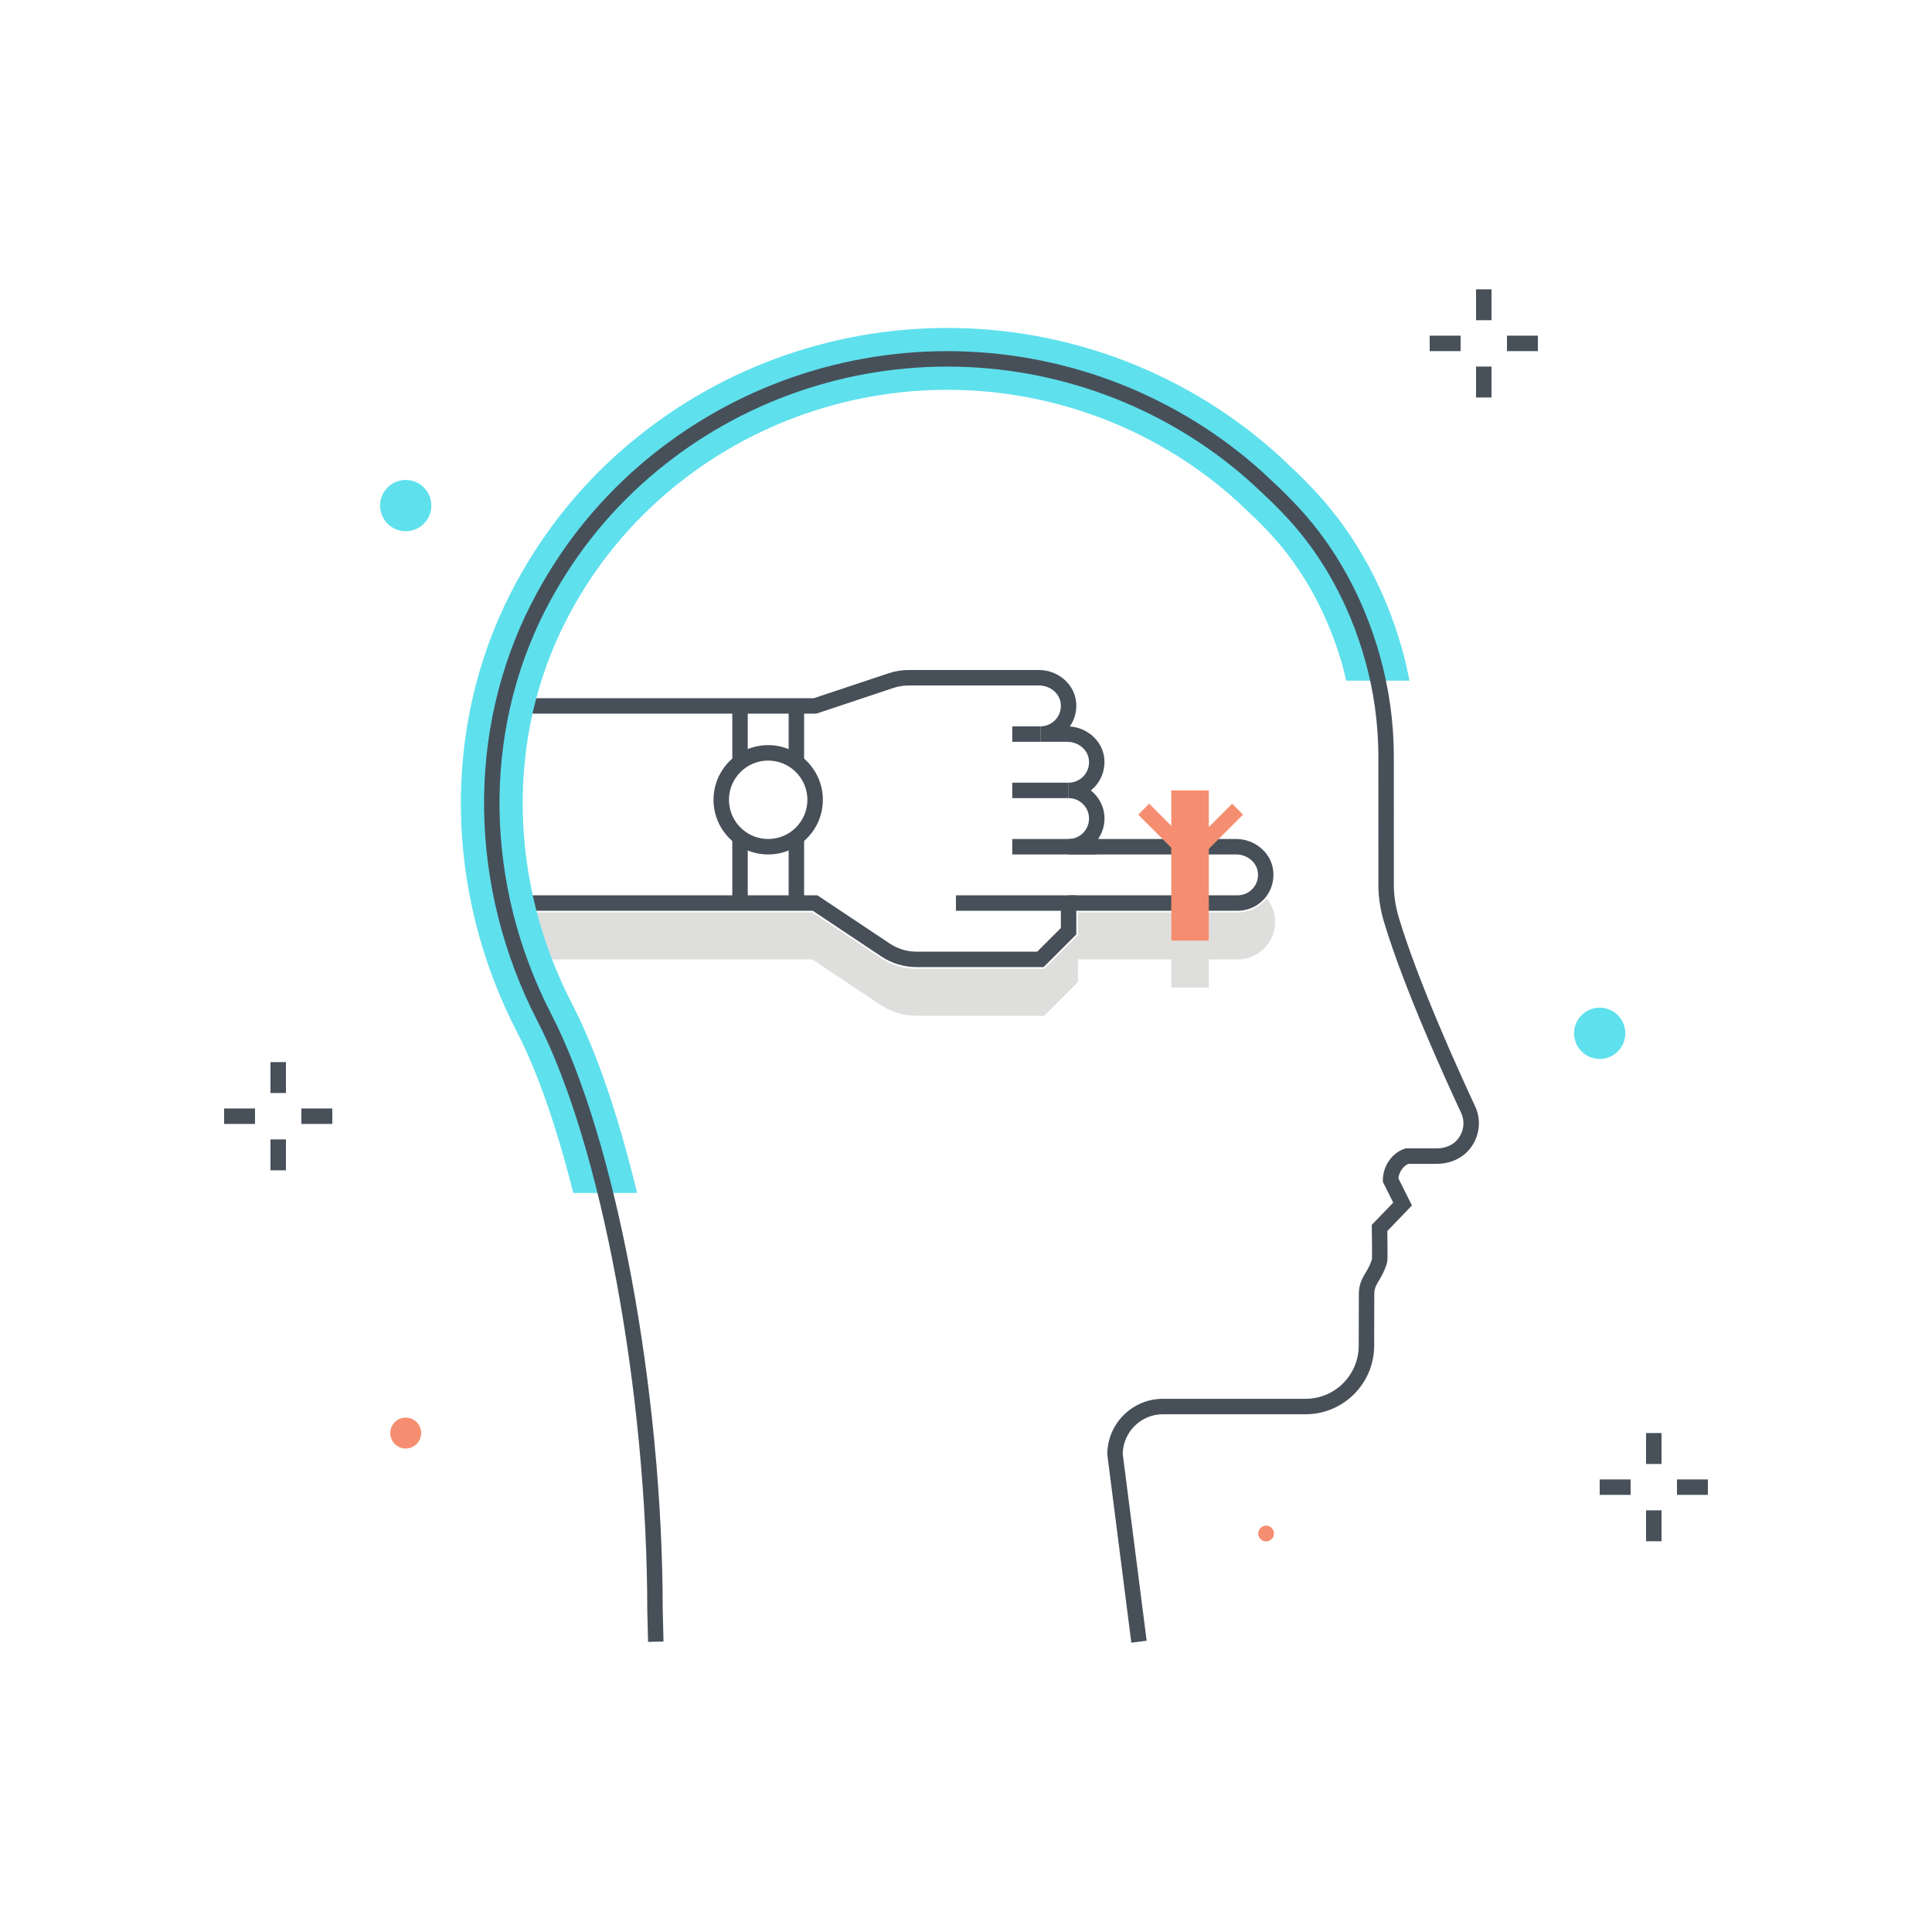 <svg xmlns="http://www.w3.org/2000/svg" width="250" height="250" viewBox="0 0 250 250">
  <g fill="none" fill-rule="evenodd">
    <path fill="#DEDEDD" d="M163.904,116.269 C163.881,116.297 163.868,116.33 163.844,116.358 C162.919,117.446 161.569,118.07 160.142,118.07 L156.421,118.07 L156.421,121.715 L151.561,121.715 L151.561,118.07 L139.489,118.07 L139.49,121.004 L135.129,125.359 L118.616,125.359 C116.931,125.359 115.3,124.865 113.899,123.931 L105.109,118.07 L65,118.07 L65,124.148 L105.109,124.148 L113.899,130.008 C115.3,130.942 116.931,131.437 118.616,131.437 L135.129,131.437 L139.49,127.081 L139.489,124.148 L151.561,124.148 L151.561,127.792 L156.421,127.792 L156.421,124.148 L160.142,124.148 C161.569,124.148 162.919,123.524 163.844,122.435 C164.769,121.348 165.167,119.907 164.936,118.481 C164.8,117.651 164.43,116.898 163.904,116.269"/>
    <path fill="#475059" d="M135.041,125.145 L118.616,125.145 C116.976,125.145 115.386,124.663 114.019,123.752 L105.174,117.855 L65,117.855 L65,115.855 L105.779,115.855 L115.128,122.088 C116.165,122.779 117.371,123.145 118.616,123.145 L134.213,123.145 L137.275,120.086 L137.274,117.855 L123.698,117.855 L123.698,115.855 L139.272,115.855 L139.275,120.914 L135.041,125.145"/>
    <path fill="#475059" d="M160.142,117.855 L138.273,117.855 L138.273,115.855 L160.142,115.855 C160.918,115.855 161.653,115.516 162.157,114.923 C162.668,114.322 162.878,113.554 162.748,112.76 C162.545,111.509 161.341,110.566 159.946,110.566 L138.275,110.566 L138.275,108.566 C139.733,108.566 140.92,107.38 140.92,105.922 C140.92,104.464 139.733,103.278 138.275,103.278 L138.275,101.278 C139.052,101.278 139.786,100.938 140.291,100.346 C140.802,99.745 141.012,98.977 140.883,98.182 C140.68,96.932 139.475,95.989 138.08,95.989 L134.631,95.989 L134.631,93.989 C135.407,93.989 136.143,93.649 136.646,93.057 C137.157,92.456 137.368,91.688 137.238,90.893 C137.035,89.643 135.83,88.7 134.436,88.7 L117.592,88.7 C116.916,88.7 116.247,88.809 115.603,89.023 L105.639,92.345 L65,92.345 L65,90.345 L105.314,90.345 L114.971,87.126 C115.82,86.843 116.701,86.7 117.592,86.7 L134.436,86.7 C136.799,86.7 138.853,88.364 139.213,90.571 C139.41,91.787 139.13,93.014 138.44,94.002 C140.649,94.161 142.516,95.767 142.857,97.86 C143.079,99.224 142.698,100.602 141.814,101.642 C141.613,101.878 141.392,102.091 141.153,102.279 C142.229,103.131 142.92,104.447 142.92,105.922 C142.92,106.903 142.613,107.815 142.092,108.566 L159.946,108.566 C162.311,108.566 164.364,110.231 164.723,112.438 C164.944,113.801 164.564,115.179 163.681,116.218 C162.796,117.259 161.506,117.855 160.142,117.855"/>
    <polygon fill="#F58E70" points="151.561 121.715 156.421 121.715 156.421 102.278 151.561 102.278"/>
    <polyline fill="#F58E70" points="155.99 110.274 154.576 108.86 159.435 104 160.849 105.415 155.99 110.274"/>
    <polyline fill="#F58E70" points="152.145 110.274 147.286 105.415 148.7 104 153.559 108.86 152.145 110.274"/>
    <polygon fill="#475059" points="130.986 95.989 134.631 95.989 134.631 93.989 130.986 93.989"/>
    <polygon fill="#475059" points="130.986 103.278 138.275 103.278 138.275 101.278 130.986 101.278"/>
    <polygon fill="#475059" points="130.986 110.566 141.92 110.566 141.92 108.566 130.986 108.566"/>
    <path fill="#475059" d="M99.402,98.419 C96.604,98.419 94.328,100.695 94.328,103.493 C94.328,106.291 96.604,108.566 99.402,108.566 C102.2,108.566 104.477,106.291 104.477,103.493 C104.477,100.695 102.2,98.419 99.402,98.419 Z M99.402,110.566 C95.502,110.566 92.328,107.394 92.328,103.493 C92.328,99.593 95.502,96.419 99.402,96.419 C103.303,96.419 106.477,99.593 106.477,103.493 C106.477,107.394 103.303,110.566 99.402,110.566 Z"/>
    <polygon fill="#475059" points="94.758 116.855 96.758 116.855 96.758 108.353 94.758 108.353"/>
    <polygon fill="#475059" points="102.051 116.855 104.051 116.855 104.051 108.353 102.051 108.353"/>
    <polygon fill="#475059" points="94.758 98.431 96.758 98.431 96.758 91.335 94.758 91.335"/>
    <polygon fill="#475059" points="102.051 98.431 104.051 98.431 104.051 91.335 102.051 91.335"/>
    <path fill="#F58E70" d="M164.835,198.437 C164.835,198.989 164.387,199.437 163.835,199.437 C163.282,199.437 162.835,198.989 162.835,198.437 C162.835,197.884 163.282,197.437 163.835,197.437 C164.387,197.437 164.835,197.884 164.835,198.437"/>
    <path fill="#5FE0ED" d="M74.021,129.894 C65.803,113.98 65.5,95.466 73.214,80.369 C76.405,74.123 80.687,68.645 85.943,64.086 C96.088,55.287 109.097,50.441 122.579,50.441 C136.059,50.441 149.07,55.287 159.215,64.085 C159.919,64.696 160.599,65.329 161.331,66.034 C162.406,67.026 163.453,68.072 164.442,69.143 C168.647,73.689 171.846,79.53 173.713,86.103 C173.898,86.757 174.046,87.419 174.201,88.08 L182.386,88.08 C182.108,86.663 181.79,85.249 181.391,83.845 C179.203,76.137 175.374,69.175 170.319,63.707 C169.187,62.483 167.988,61.287 166.825,60.213 C166.057,59.472 165.273,58.745 164.46,58.039 C152.859,47.977 137.985,42.436 122.579,42.436 C107.172,42.436 92.298,47.977 80.698,58.039 C74.662,63.275 69.746,69.562 66.085,76.728 C57.201,94.117 57.509,115.365 66.91,133.568 C69.614,138.804 72.091,146.028 74.179,154.368 L82.436,154.368 C80.095,144.612 77.222,136.092 74.021,129.894"/>
    <path fill="#475059" d="M146.394,212.563 L143.282,188.207 C143.282,184.235 146.514,181.004 150.485,181.004 L168.956,181.004 C172.729,181.004 175.807,177.929 175.816,174.147 L175.833,167.446 C175.839,166.144 176.282,165.402 176.711,164.687 C177,164.204 177.298,163.706 177.537,162.917 C177.556,162.486 177.539,160.6 177.511,158.918 L177.504,158.506 L180.284,155.615 L178.944,152.937 L178.944,152.7 C178.944,150.894 180.124,149.189 181.749,148.647 L181.903,148.597 L185.927,148.597 C187.015,148.597 187.983,148.186 188.584,147.47 C189.417,146.476 189.601,145.143 189.063,143.991 C186.924,139.411 181.672,127.844 179.115,119.388 C178.577,117.61 178.325,115.854 178.365,114.169 L178.361,97.919 C178.36,93.645 177.768,89.395 176.601,85.283 C174.604,78.257 171.169,71.995 166.646,67.104 C165.605,65.977 164.502,64.875 163.366,63.826 C162.541,63.032 161.852,62.399 161.183,61.819 C150.491,52.546 136.782,47.438 122.579,47.438 C108.376,47.438 94.666,52.546 83.975,61.819 C78.428,66.63 73.908,72.412 70.54,79.004 C62.388,94.96 62.692,114.499 71.354,131.271 C79.69,147.413 85.748,179.831 85.757,208.354 L85.859,212.411 L83.859,212.462 L83.757,208.38 C83.748,180.112 77.784,148.08 69.577,132.189 C60.62,114.846 60.313,94.623 68.759,78.094 C72.244,71.272 76.923,65.288 82.664,60.308 C93.719,50.72 107.894,45.439 122.578,45.439 C137.263,45.439 151.438,50.72 162.493,60.308 C163.188,60.911 163.902,61.566 164.738,62.371 C165.897,63.441 167.038,64.582 168.115,65.746 C172.851,70.867 176.442,77.409 178.504,84.664 C179.742,89.025 180.36,93.461 180.361,97.919 L180.365,114.192 C180.33,115.689 180.554,117.235 181.029,118.81 C183.549,127.141 188.755,138.604 190.876,143.146 C191.745,145.009 191.455,147.158 190.117,148.755 C189.135,149.926 187.607,150.597 185.927,150.597 L182.247,150.597 C181.556,150.896 181.033,151.661 180.955,152.484 L182.704,155.984 L179.518,159.298 C179.577,163.063 179.53,163.226 179.484,163.385 C179.168,164.476 178.757,165.162 178.427,165.714 C178.059,166.329 177.836,166.7 177.833,167.454 L177.816,174.153 C177.803,179.033 173.828,183.004 168.956,183.004 L150.485,183.004 C147.637,183.004 145.315,185.305 145.282,188.146 L148.378,212.31 L146.394,212.563"/>
    <path fill="#2B2B2B" d="M174.675,162.004 C174.677,162.001 174.678,161.998 174.678,161.995 C174.678,161.998 174.677,162.001 174.675,162.004"/>
    <polygon fill="#48515A" points="213 189.437 215 189.437 215 185.437 213 185.437"/>
    <polygon fill="#48515A" points="213 199.437 215 199.437 215 195.437 213 195.437"/>
    <polygon fill="#48515A" points="217 193.437 221 193.437 221 191.437 217 191.437"/>
    <polygon fill="#48515A" points="207 193.437 211 193.437 211 191.437 207 191.437"/>
    <polygon fill="#48515A" points="35 141.437 37 141.437 37 137.437 35 137.437"/>
    <polygon fill="#48515A" points="35 151.437 37 151.437 37 147.437 35 147.437"/>
    <polygon fill="#48515A" points="39 145.437 43 145.437 43 143.437 39 143.437"/>
    <polygon fill="#48515A" points="29 145.437 33 145.437 33 143.437 29 143.437"/>
    <polygon fill="#48515A" points="191 41.436 193 41.436 193 37.436 191 37.436"/>
    <polygon fill="#48515A" points="191 51.436 193 51.436 193 47.436 191 47.436"/>
    <polygon fill="#48515A" points="195 45.436 199 45.436 199 43.436 195 43.436"/>
    <polygon fill="#48515A" points="185 45.436 189 45.436 189 43.436 185 43.436"/>
    <path fill="#5FE0ED" d="M210.317 133.709C210.317 135.541 208.832 137.026 207 137.026 205.168 137.026 203.683 135.541 203.683 133.709 203.683 131.877 205.168 130.392 207 130.392 208.832 130.392 210.317 131.877 210.317 133.709M55.817 65.423C55.817 67.255 54.332 68.74 52.5 68.74 50.668 68.74 49.183 67.255 49.183 65.423 49.183 63.591 50.668 62.106 52.5 62.106 54.332 62.106 55.817 63.591 55.817 65.423"/>
    <path fill="#F58E70" d="M164.835 198.437C164.835 198.989 164.387 199.437 163.835 199.437 163.282 199.437 162.835 198.989 162.835 198.437 162.835 197.884 163.282 197.437 163.835 197.437 164.387 197.437 164.835 197.884 164.835 198.437M54.5 185.437C54.5 186.541 53.605 187.437 52.5 187.437 51.395 187.437 50.5 186.541 50.5 185.437 50.5 184.332 51.395 183.437 52.5 183.437 53.605 183.437 54.5 184.332 54.5 185.437"/>
  </g>
</svg>

